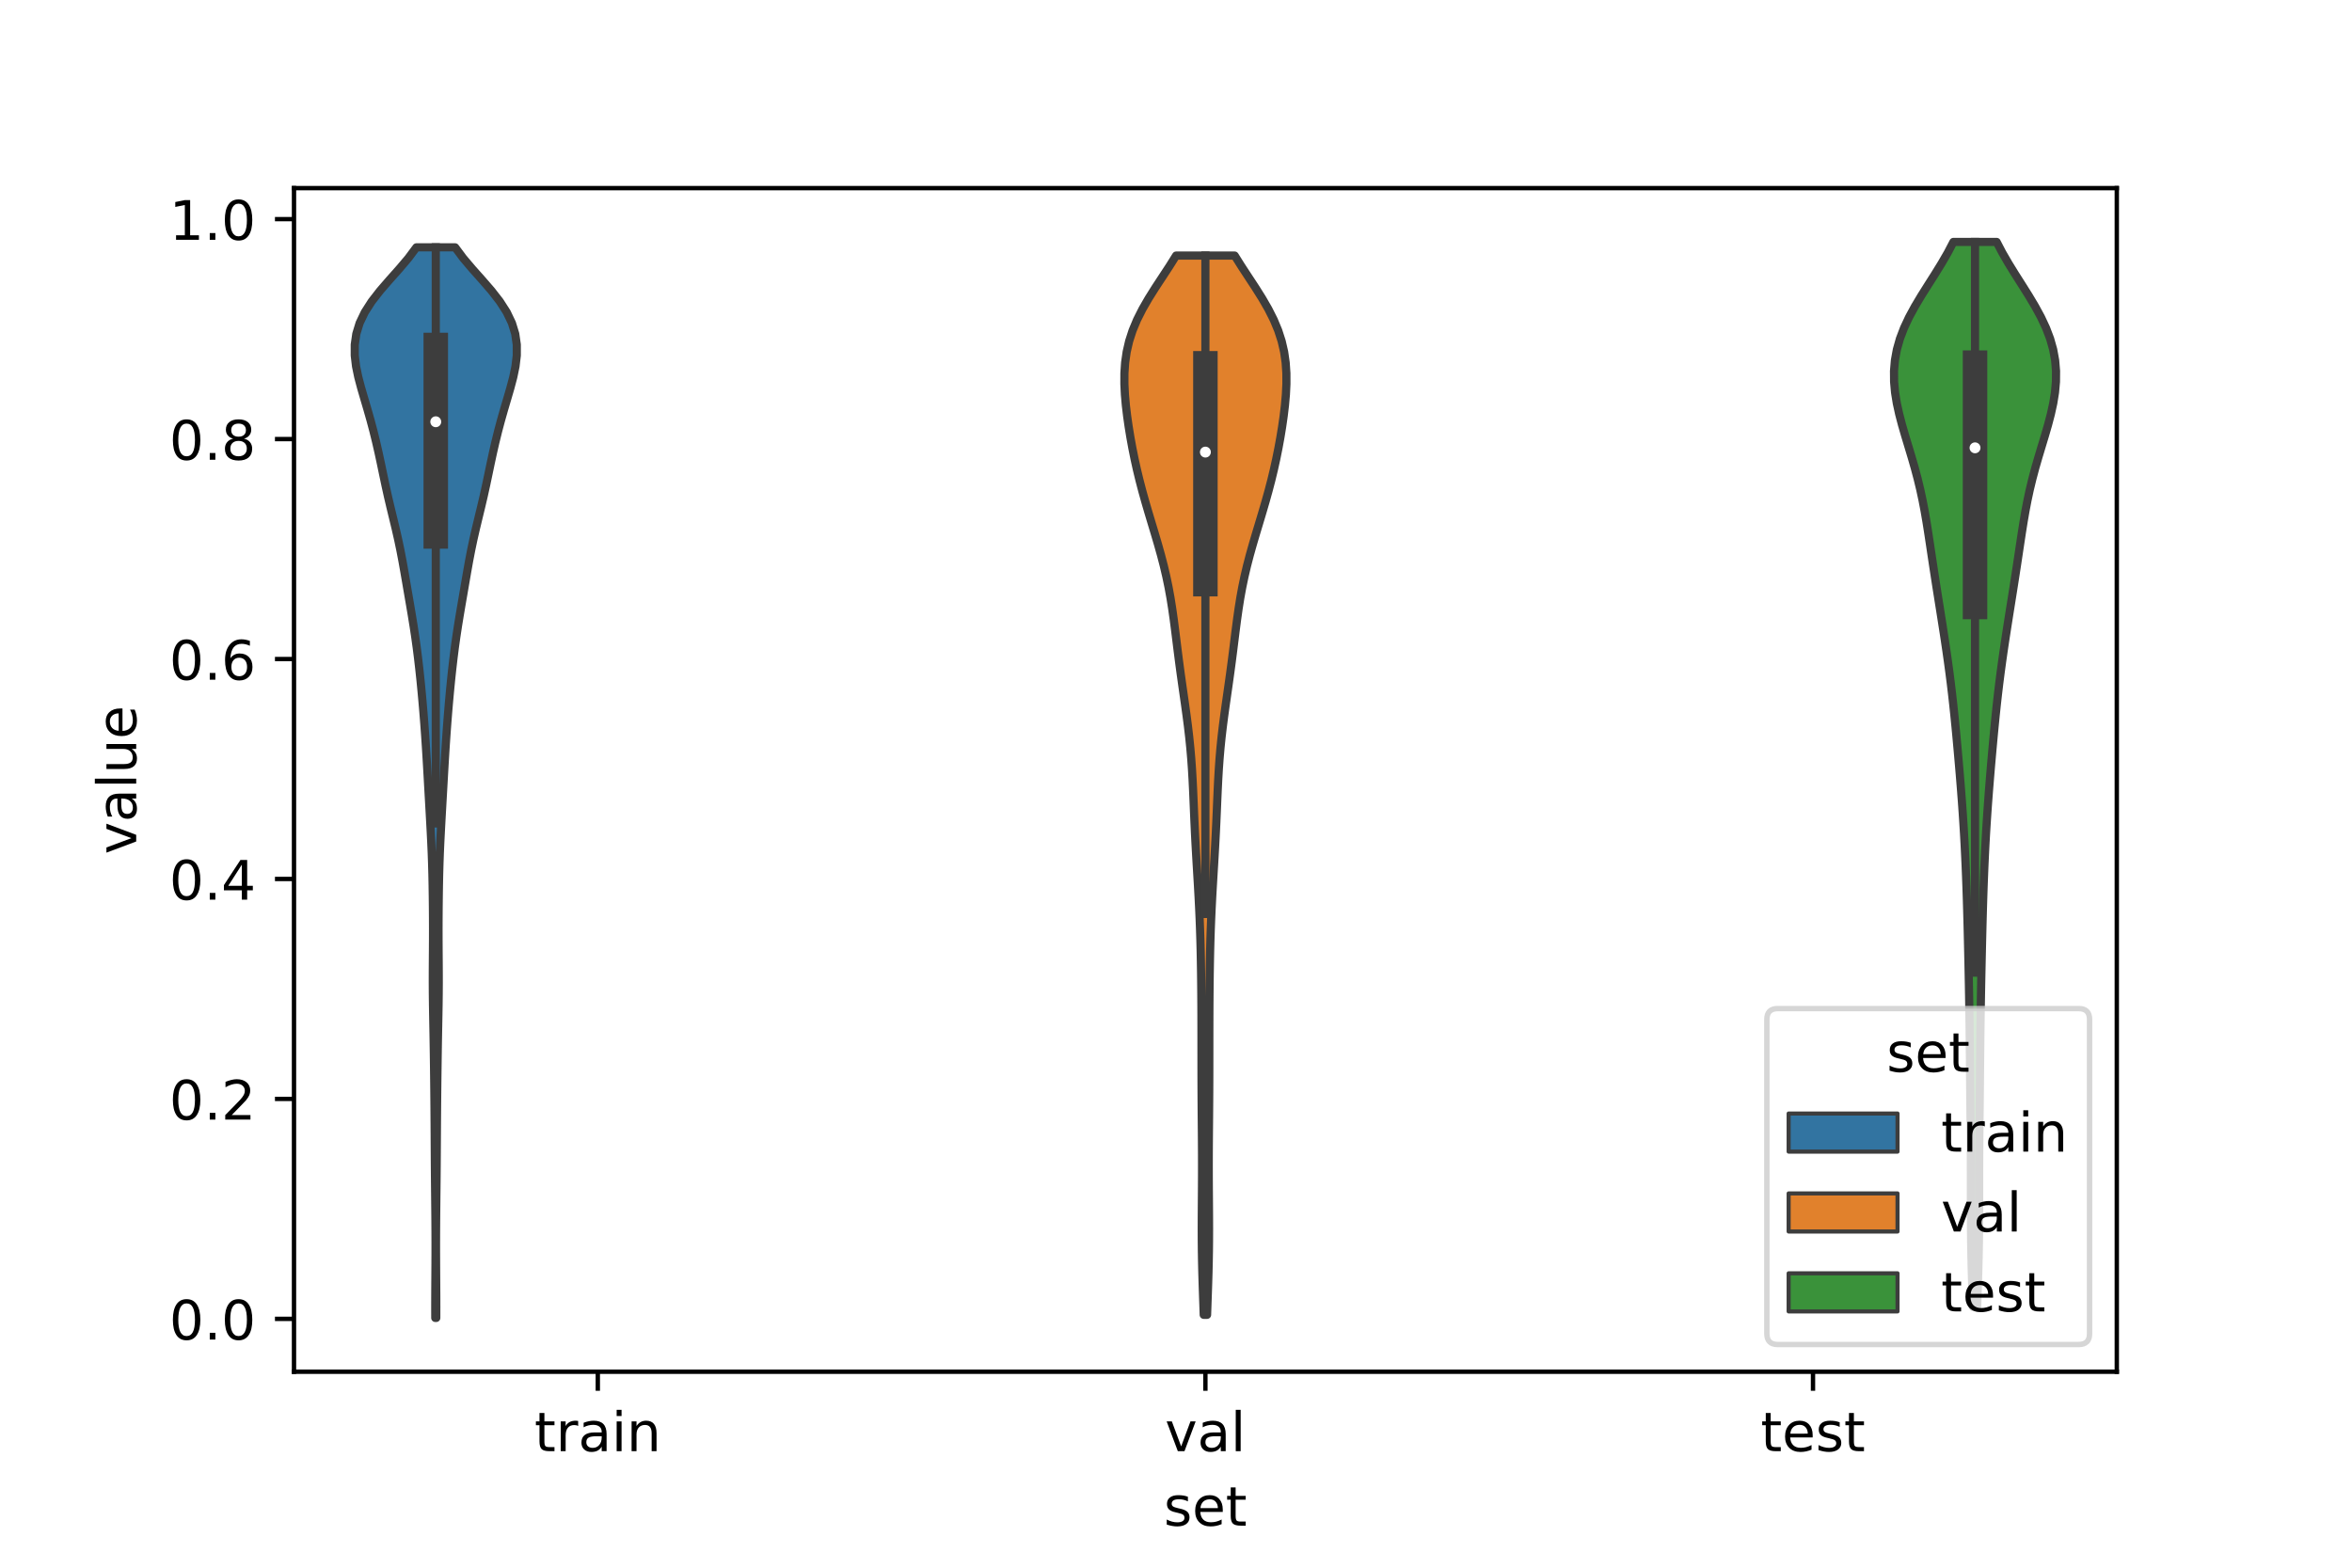 <?xml version="1.0" encoding="utf-8" standalone="no"?>
<!DOCTYPE svg PUBLIC "-//W3C//DTD SVG 1.1//EN"
  "http://www.w3.org/Graphics/SVG/1.1/DTD/svg11.dtd">
<!-- Created with matplotlib (https://matplotlib.org/) -->
<svg height="288pt" version="1.1" viewBox="0 0 432 288" width="432pt" xmlns="http://www.w3.org/2000/svg" xmlns:xlink="http://www.w3.org/1999/xlink">
 <defs>
  <style type="text/css">*{stroke-linecap:butt;stroke-linejoin:round;}</style>
 </defs>
 <g id="figure_1">
  <g id="patch_1">
   <path d="M 0 288 
L 432 288 
L 432 0 
L 0 0 
z
" style="fill:#ffffff;"/>
  </g>
  <g id="axes_1">
   <g id="patch_2">
    <path d="M 54 252 
L 388.8 252 
L 388.8 34.56 
L 54 34.56 
z
" style="fill:#ffffff;"/>
   </g>
   <g id="PolyCollection_1">
    <defs>
     <path d="M 80.132 -45.884 
L 79.948 -45.884 
L 79.944 -47.87 
L 79.949 -49.857 
L 79.96 -51.844 
L 79.974 -53.83 
L 79.986 -55.817 
L 79.994 -57.803 
L 79.995 -59.79 
L 79.989 -61.777 
L 79.976 -63.763 
L 79.958 -65.75 
L 79.937 -67.737 
L 79.915 -69.723 
L 79.895 -71.71 
L 79.877 -73.697 
L 79.862 -75.683 
L 79.85 -77.67 
L 79.838 -79.656 
L 79.826 -81.643 
L 79.811 -83.63 
L 79.794 -85.616 
L 79.774 -87.603 
L 79.751 -89.59 
L 79.726 -91.576 
L 79.699 -93.563 
L 79.669 -95.55 
L 79.636 -97.536 
L 79.599 -99.523 
L 79.561 -101.51 
L 79.527 -103.496 
L 79.503 -105.483 
L 79.492 -107.469 
L 79.495 -109.456 
L 79.507 -111.443 
L 79.522 -113.429 
L 79.533 -115.416 
L 79.536 -117.403 
L 79.529 -119.389 
L 79.514 -121.376 
L 79.492 -123.363 
L 79.462 -125.349 
L 79.421 -127.336 
L 79.366 -129.322 
L 79.296 -131.309 
L 79.209 -133.296 
L 79.11 -135.282 
L 79.004 -137.269 
L 78.893 -139.256 
L 78.782 -141.242 
L 78.67 -143.229 
L 78.559 -145.216 
L 78.446 -147.202 
L 78.329 -149.189 
L 78.205 -151.175 
L 78.071 -153.162 
L 77.927 -155.149 
L 77.771 -157.135 
L 77.603 -159.122 
L 77.422 -161.109 
L 77.228 -163.095 
L 77.017 -165.082 
L 76.788 -167.069 
L 76.537 -169.055 
L 76.261 -171.042 
L 75.96 -173.028 
L 75.637 -175.015 
L 75.3 -177.002 
L 74.958 -178.988 
L 74.617 -180.975 
L 74.274 -182.962 
L 73.92 -184.948 
L 73.539 -186.935 
L 73.122 -188.922 
L 72.667 -190.908 
L 72.188 -192.895 
L 71.706 -194.882 
L 71.24 -196.868 
L 70.8 -198.855 
L 70.381 -200.841 
L 69.966 -202.828 
L 69.538 -204.815 
L 69.083 -206.801 
L 68.593 -208.788 
L 68.064 -210.775 
L 67.499 -212.761 
L 66.912 -214.748 
L 66.332 -216.735 
L 65.807 -218.721 
L 65.395 -220.708 
L 65.16 -222.694 
L 65.16 -224.681 
L 65.446 -226.668 
L 66.055 -228.654 
L 67.005 -230.641 
L 68.281 -232.628 
L 69.827 -234.614 
L 71.548 -236.601 
L 73.317 -238.588 
L 75.001 -240.574 
L 76.482 -242.561 
L 83.598 -242.561 
L 83.598 -242.561 
L 85.079 -240.574 
L 86.763 -238.588 
L 88.532 -236.601 
L 90.253 -234.614 
L 91.799 -232.628 
L 93.075 -230.641 
L 94.025 -228.654 
L 94.634 -226.668 
L 94.92 -224.681 
L 94.92 -222.694 
L 94.685 -220.708 
L 94.273 -218.721 
L 93.748 -216.735 
L 93.168 -214.748 
L 92.581 -212.761 
L 92.016 -210.775 
L 91.487 -208.788 
L 90.997 -206.801 
L 90.542 -204.815 
L 90.114 -202.828 
L 89.699 -200.841 
L 89.28 -198.855 
L 88.84 -196.868 
L 88.374 -194.882 
L 87.892 -192.895 
L 87.413 -190.908 
L 86.958 -188.922 
L 86.541 -186.935 
L 86.16 -184.948 
L 85.806 -182.962 
L 85.463 -180.975 
L 85.122 -178.988 
L 84.78 -177.002 
L 84.443 -175.015 
L 84.12 -173.028 
L 83.819 -171.042 
L 83.543 -169.055 
L 83.292 -167.069 
L 83.063 -165.082 
L 82.852 -163.095 
L 82.658 -161.109 
L 82.477 -159.122 
L 82.309 -157.135 
L 82.153 -155.149 
L 82.009 -153.162 
L 81.875 -151.175 
L 81.751 -149.189 
L 81.634 -147.202 
L 81.521 -145.216 
L 81.41 -143.229 
L 81.298 -141.242 
L 81.187 -139.256 
L 81.076 -137.269 
L 80.97 -135.282 
L 80.871 -133.296 
L 80.784 -131.309 
L 80.714 -129.322 
L 80.659 -127.336 
L 80.618 -125.349 
L 80.588 -123.363 
L 80.566 -121.376 
L 80.551 -119.389 
L 80.544 -117.403 
L 80.547 -115.416 
L 80.558 -113.429 
L 80.573 -111.443 
L 80.585 -109.456 
L 80.588 -107.469 
L 80.577 -105.483 
L 80.553 -103.496 
L 80.519 -101.51 
L 80.481 -99.523 
L 80.444 -97.536 
L 80.411 -95.55 
L 80.381 -93.563 
L 80.354 -91.576 
L 80.329 -89.59 
L 80.306 -87.603 
L 80.286 -85.616 
L 80.269 -83.63 
L 80.254 -81.643 
L 80.242 -79.656 
L 80.23 -77.67 
L 80.218 -75.683 
L 80.203 -73.697 
L 80.185 -71.71 
L 80.165 -69.723 
L 80.143 -67.737 
L 80.122 -65.75 
L 80.104 -63.763 
L 80.091 -61.777 
L 80.085 -59.79 
L 80.086 -57.803 
L 80.094 -55.817 
L 80.106 -53.83 
L 80.12 -51.844 
L 80.131 -49.857 
L 80.136 -47.87 
L 80.132 -45.884 
z
" id="maeabfffa49" style="stroke:#3d3d3d;stroke-width:1.5;"/>
    </defs>
    <g clip-path="url(#pa03d17f91a)">
     <use style="fill:#3274a1;stroke:#3d3d3d;stroke-width:1.5;" x="0" xlink:href="#maeabfffa49" y="288"/>
    </g>
   </g>
   <g id="PolyCollection_2">
    <defs>
     <path d="M 221.709 -46.453 
L 221.091 -46.453 
L 221.024 -48.418 
L 220.956 -50.384 
L 220.891 -52.349 
L 220.834 -54.315 
L 220.788 -56.281 
L 220.754 -58.246 
L 220.735 -60.212 
L 220.729 -62.178 
L 220.734 -64.143 
L 220.746 -66.109 
L 220.76 -68.074 
L 220.774 -70.04 
L 220.783 -72.006 
L 220.786 -73.971 
L 220.782 -75.937 
L 220.771 -77.903 
L 220.756 -79.868 
L 220.738 -81.834 
L 220.721 -83.8 
L 220.706 -85.765 
L 220.694 -87.731 
L 220.686 -89.696 
L 220.682 -91.662 
L 220.68 -93.628 
L 220.678 -95.593 
L 220.677 -97.559 
L 220.674 -99.525 
L 220.669 -101.49 
L 220.66 -103.456 
L 220.647 -105.422 
L 220.628 -107.387 
L 220.604 -109.353 
L 220.572 -111.318 
L 220.532 -113.284 
L 220.481 -115.25 
L 220.418 -117.215 
L 220.343 -119.181 
L 220.255 -121.147 
L 220.156 -123.112 
L 220.047 -125.078 
L 219.931 -127.044 
L 219.814 -129.009 
L 219.699 -130.975 
L 219.589 -132.94 
L 219.488 -134.906 
L 219.396 -136.872 
L 219.311 -138.837 
L 219.229 -140.803 
L 219.145 -142.769 
L 219.049 -144.734 
L 218.935 -146.7 
L 218.796 -148.666 
L 218.628 -150.631 
L 218.427 -152.597 
L 218.198 -154.562 
L 217.944 -156.528 
L 217.672 -158.494 
L 217.392 -160.459 
L 217.112 -162.425 
L 216.838 -164.391 
L 216.575 -166.356 
L 216.323 -168.322 
L 216.079 -170.288 
L 215.834 -172.253 
L 215.58 -174.219 
L 215.302 -176.184 
L 214.99 -178.15 
L 214.632 -180.116 
L 214.222 -182.081 
L 213.76 -184.047 
L 213.248 -186.013 
L 212.696 -187.978 
L 212.116 -189.944 
L 211.523 -191.91 
L 210.933 -193.875 
L 210.358 -195.841 
L 209.809 -197.806 
L 209.294 -199.772 
L 208.819 -201.738 
L 208.383 -203.703 
L 207.987 -205.669 
L 207.628 -207.635 
L 207.307 -209.6 
L 207.025 -211.566 
L 206.79 -213.532 
L 206.616 -215.497 
L 206.52 -217.463 
L 206.525 -219.428 
L 206.657 -221.394 
L 206.94 -223.36 
L 207.393 -225.325 
L 208.029 -227.291 
L 208.849 -229.257 
L 209.839 -231.222 
L 210.973 -233.188 
L 212.21 -235.154 
L 213.5 -237.119 
L 214.788 -239.085 
L 216.02 -241.05 
L 226.78 -241.05 
L 226.78 -241.05 
L 228.012 -239.085 
L 229.3 -237.119 
L 230.59 -235.154 
L 231.827 -233.188 
L 232.961 -231.222 
L 233.951 -229.257 
L 234.771 -227.291 
L 235.407 -225.325 
L 235.86 -223.36 
L 236.143 -221.394 
L 236.275 -219.428 
L 236.28 -217.463 
L 236.184 -215.497 
L 236.01 -213.532 
L 235.775 -211.566 
L 235.493 -209.6 
L 235.172 -207.635 
L 234.813 -205.669 
L 234.417 -203.703 
L 233.981 -201.738 
L 233.506 -199.772 
L 232.991 -197.806 
L 232.442 -195.841 
L 231.867 -193.875 
L 231.277 -191.91 
L 230.684 -189.944 
L 230.104 -187.978 
L 229.552 -186.013 
L 229.04 -184.047 
L 228.578 -182.081 
L 228.168 -180.116 
L 227.81 -178.15 
L 227.498 -176.184 
L 227.22 -174.219 
L 226.966 -172.253 
L 226.721 -170.288 
L 226.477 -168.322 
L 226.225 -166.356 
L 225.962 -164.391 
L 225.688 -162.425 
L 225.408 -160.459 
L 225.128 -158.494 
L 224.856 -156.528 
L 224.602 -154.562 
L 224.373 -152.597 
L 224.172 -150.631 
L 224.004 -148.666 
L 223.865 -146.7 
L 223.751 -144.734 
L 223.655 -142.769 
L 223.571 -140.803 
L 223.489 -138.837 
L 223.404 -136.872 
L 223.312 -134.906 
L 223.211 -132.94 
L 223.101 -130.975 
L 222.986 -129.009 
L 222.869 -127.044 
L 222.753 -125.078 
L 222.644 -123.112 
L 222.545 -121.147 
L 222.457 -119.181 
L 222.382 -117.215 
L 222.319 -115.25 
L 222.268 -113.284 
L 222.228 -111.318 
L 222.196 -109.353 
L 222.172 -107.387 
L 222.153 -105.422 
L 222.14 -103.456 
L 222.131 -101.49 
L 222.126 -99.525 
L 222.123 -97.559 
L 222.122 -95.593 
L 222.12 -93.628 
L 222.118 -91.662 
L 222.114 -89.696 
L 222.106 -87.731 
L 222.094 -85.765 
L 222.079 -83.8 
L 222.062 -81.834 
L 222.044 -79.868 
L 222.029 -77.903 
L 222.018 -75.937 
L 222.014 -73.971 
L 222.017 -72.006 
L 222.026 -70.04 
L 222.04 -68.074 
L 222.054 -66.109 
L 222.066 -64.143 
L 222.071 -62.178 
L 222.065 -60.212 
L 222.046 -58.246 
L 222.012 -56.281 
L 221.966 -54.315 
L 221.909 -52.349 
L 221.844 -50.384 
L 221.776 -48.418 
L 221.709 -46.453 
z
" id="mc1110bd138" style="stroke:#3d3d3d;stroke-width:1.5;"/>
    </defs>
    <g clip-path="url(#pa03d17f91a)">
     <use style="fill:#e1812c;stroke:#3d3d3d;stroke-width:1.5;" x="0" xlink:href="#mc1110bd138" y="288"/>
    </g>
   </g>
   <g id="PolyCollection_3">
    <defs>
     <path d="M 363.151 -47.868 
L 362.369 -47.868 
L 362.304 -49.845 
L 362.24 -51.821 
L 362.181 -53.798 
L 362.127 -55.775 
L 362.082 -57.751 
L 362.047 -59.728 
L 362.022 -61.704 
L 362.006 -63.681 
L 361.999 -65.658 
L 361.997 -67.634 
L 361.998 -69.611 
L 361.999 -71.588 
L 361.996 -73.564 
L 361.99 -75.541 
L 361.978 -77.518 
L 361.961 -79.494 
L 361.942 -81.471 
L 361.921 -83.448 
L 361.899 -85.424 
L 361.879 -87.401 
L 361.86 -89.378 
L 361.842 -91.354 
L 361.824 -93.331 
L 361.805 -95.308 
L 361.784 -97.284 
L 361.76 -99.261 
L 361.733 -101.237 
L 361.703 -103.214 
L 361.67 -105.191 
L 361.634 -107.167 
L 361.595 -109.144 
L 361.554 -111.121 
L 361.511 -113.097 
L 361.466 -115.074 
L 361.419 -117.051 
L 361.369 -119.027 
L 361.315 -121.004 
L 361.256 -122.981 
L 361.191 -124.957 
L 361.118 -126.934 
L 361.038 -128.911 
L 360.948 -130.887 
L 360.849 -132.864 
L 360.74 -134.841 
L 360.62 -136.817 
L 360.49 -138.794 
L 360.35 -140.771 
L 360.2 -142.747 
L 360.042 -144.724 
L 359.878 -146.7 
L 359.707 -148.677 
L 359.532 -150.654 
L 359.352 -152.63 
L 359.164 -154.607 
L 358.968 -156.584 
L 358.761 -158.56 
L 358.54 -160.537 
L 358.304 -162.514 
L 358.052 -164.49 
L 357.784 -166.467 
L 357.503 -168.444 
L 357.209 -170.42 
L 356.906 -172.397 
L 356.596 -174.374 
L 356.283 -176.35 
L 355.968 -178.327 
L 355.655 -180.304 
L 355.347 -182.28 
L 355.045 -184.257 
L 354.748 -186.233 
L 354.453 -188.21 
L 354.153 -190.187 
L 353.839 -192.163 
L 353.498 -194.14 
L 353.119 -196.117 
L 352.693 -198.093 
L 352.214 -200.07 
L 351.686 -202.047 
L 351.115 -204.023 
L 350.519 -206 
L 349.921 -207.977 
L 349.348 -209.953 
L 348.829 -211.93 
L 348.395 -213.907 
L 348.075 -215.883 
L 347.896 -217.86 
L 347.88 -219.837 
L 348.046 -221.813 
L 348.406 -223.79 
L 348.964 -225.767 
L 349.715 -227.743 
L 350.64 -229.72 
L 351.713 -231.696 
L 352.893 -233.673 
L 354.136 -235.65 
L 355.392 -237.626 
L 356.612 -239.603 
L 357.756 -241.58 
L 358.789 -243.556 
L 366.731 -243.556 
L 366.731 -243.556 
L 367.764 -241.58 
L 368.908 -239.603 
L 370.128 -237.626 
L 371.384 -235.65 
L 372.627 -233.673 
L 373.807 -231.696 
L 374.88 -229.72 
L 375.805 -227.743 
L 376.556 -225.767 
L 377.114 -223.79 
L 377.474 -221.813 
L 377.64 -219.837 
L 377.624 -217.86 
L 377.445 -215.883 
L 377.125 -213.907 
L 376.691 -211.93 
L 376.172 -209.953 
L 375.599 -207.977 
L 375.001 -206 
L 374.405 -204.023 
L 373.834 -202.047 
L 373.306 -200.07 
L 372.827 -198.093 
L 372.401 -196.117 
L 372.022 -194.14 
L 371.681 -192.163 
L 371.367 -190.187 
L 371.067 -188.21 
L 370.772 -186.233 
L 370.475 -184.257 
L 370.173 -182.28 
L 369.865 -180.304 
L 369.552 -178.327 
L 369.237 -176.35 
L 368.924 -174.374 
L 368.614 -172.397 
L 368.311 -170.42 
L 368.017 -168.444 
L 367.736 -166.467 
L 367.468 -164.49 
L 367.216 -162.514 
L 366.98 -160.537 
L 366.759 -158.56 
L 366.552 -156.584 
L 366.356 -154.607 
L 366.168 -152.63 
L 365.988 -150.654 
L 365.813 -148.677 
L 365.642 -146.7 
L 365.478 -144.724 
L 365.32 -142.747 
L 365.17 -140.771 
L 365.03 -138.794 
L 364.9 -136.817 
L 364.78 -134.841 
L 364.671 -132.864 
L 364.572 -130.887 
L 364.482 -128.911 
L 364.402 -126.934 
L 364.329 -124.957 
L 364.264 -122.981 
L 364.205 -121.004 
L 364.151 -119.027 
L 364.101 -117.051 
L 364.054 -115.074 
L 364.009 -113.097 
L 363.966 -111.121 
L 363.925 -109.144 
L 363.886 -107.167 
L 363.85 -105.191 
L 363.817 -103.214 
L 363.787 -101.237 
L 363.76 -99.261 
L 363.736 -97.284 
L 363.715 -95.308 
L 363.696 -93.331 
L 363.678 -91.354 
L 363.66 -89.378 
L 363.641 -87.401 
L 363.621 -85.424 
L 363.599 -83.448 
L 363.578 -81.471 
L 363.559 -79.494 
L 363.542 -77.518 
L 363.53 -75.541 
L 363.524 -73.564 
L 363.521 -71.588 
L 363.522 -69.611 
L 363.523 -67.634 
L 363.521 -65.658 
L 363.514 -63.681 
L 363.498 -61.704 
L 363.473 -59.728 
L 363.438 -57.751 
L 363.393 -55.775 
L 363.339 -53.798 
L 363.28 -51.821 
L 363.216 -49.845 
L 363.151 -47.868 
z
" id="me306b4e93e" style="stroke:#3d3d3d;stroke-width:1.5;"/>
    </defs>
    <g clip-path="url(#pa03d17f91a)">
     <use style="fill:#3a923a;stroke:#3d3d3d;stroke-width:1.5;" x="0" xlink:href="#me306b4e93e" y="288"/>
    </g>
   </g>
   <g id="patch_3">
    <path clip-path="url(#pa03d17f91a)" d="M 109.8 242.291 
L 109.8 242.291 
L 109.8 242.291 
L 109.8 242.291 
z
" style="fill:#3274a1;stroke:#3d3d3d;stroke-linejoin:miter;stroke-width:0.75;"/>
   </g>
   <g id="patch_4">
    <path clip-path="url(#pa03d17f91a)" d="M 109.8 242.291 
L 109.8 242.291 
L 109.8 242.291 
L 109.8 242.291 
z
" style="fill:#e1812c;stroke:#3d3d3d;stroke-linejoin:miter;stroke-width:0.75;"/>
   </g>
   <g id="patch_5">
    <path clip-path="url(#pa03d17f91a)" d="M 109.8 242.291 
L 109.8 242.291 
L 109.8 242.291 
L 109.8 242.291 
z
" style="fill:#3a923a;stroke:#3d3d3d;stroke-linejoin:miter;stroke-width:0.75;"/>
   </g>
   <g id="matplotlib.axis_1">
    <g id="xtick_1">
     <g id="line2d_1">
      <defs>
       <path d="M 0 0 
L 0 3.5 
" id="mb205254720" style="stroke:#000000;stroke-width:0.8;"/>
      </defs>
      <g>
       <use style="stroke:#000000;stroke-width:0.8;" x="109.8" xlink:href="#mb205254720" y="252"/>
      </g>
     </g>
     <g id="text_1">
      <!-- train -->
      <g transform="translate(98.162 266.598)scale(0.1 -0.1)">
       <defs>
        <path d="M 18.312 70.219 
L 18.312 54.688 
L 36.812 54.688 
L 36.812 47.703 
L 18.312 47.703 
L 18.312 18.016 
Q 18.312 11.328 20.141 9.422 
Q 21.969 7.516 27.594 7.516 
L 36.812 7.516 
L 36.812 0 
L 27.594 0 
Q 17.188 0 13.234 3.875 
Q 9.281 7.766 9.281 18.016 
L 9.281 47.703 
L 2.688 47.703 
L 2.688 54.688 
L 9.281 54.688 
L 9.281 70.219 
z
" id="DejaVuSans-116"/>
        <path d="M 41.109 46.297 
Q 39.594 47.172 37.812 47.578 
Q 36.031 48 33.891 48 
Q 26.266 48 22.188 43.047 
Q 18.109 38.094 18.109 28.812 
L 18.109 0 
L 9.078 0 
L 9.078 54.688 
L 18.109 54.688 
L 18.109 46.188 
Q 20.953 51.172 25.484 53.578 
Q 30.031 56 36.531 56 
Q 37.453 56 38.578 55.875 
Q 39.703 55.766 41.062 55.516 
z
" id="DejaVuSans-114"/>
        <path d="M 34.281 27.484 
Q 23.391 27.484 19.188 25 
Q 14.984 22.516 14.984 16.5 
Q 14.984 11.719 18.141 8.906 
Q 21.297 6.109 26.703 6.109 
Q 34.188 6.109 38.703 11.406 
Q 43.219 16.703 43.219 25.484 
L 43.219 27.484 
z
M 52.203 31.203 
L 52.203 0 
L 43.219 0 
L 43.219 8.297 
Q 40.141 3.328 35.547 0.953 
Q 30.953 -1.422 24.312 -1.422 
Q 15.922 -1.422 10.953 3.297 
Q 6 8.016 6 15.922 
Q 6 25.141 12.172 29.828 
Q 18.359 34.516 30.609 34.516 
L 43.219 34.516 
L 43.219 35.406 
Q 43.219 41.609 39.141 45 
Q 35.062 48.391 27.688 48.391 
Q 23 48.391 18.547 47.266 
Q 14.109 46.141 10.016 43.891 
L 10.016 52.203 
Q 14.938 54.109 19.578 55.047 
Q 24.219 56 28.609 56 
Q 40.484 56 46.344 49.844 
Q 52.203 43.703 52.203 31.203 
z
" id="DejaVuSans-97"/>
        <path d="M 9.422 54.688 
L 18.406 54.688 
L 18.406 0 
L 9.422 0 
z
M 9.422 75.984 
L 18.406 75.984 
L 18.406 64.594 
L 9.422 64.594 
z
" id="DejaVuSans-105"/>
        <path d="M 54.891 33.016 
L 54.891 0 
L 45.906 0 
L 45.906 32.719 
Q 45.906 40.484 42.875 44.328 
Q 39.844 48.188 33.797 48.188 
Q 26.516 48.188 22.312 43.547 
Q 18.109 38.922 18.109 30.906 
L 18.109 0 
L 9.078 0 
L 9.078 54.688 
L 18.109 54.688 
L 18.109 46.188 
Q 21.344 51.125 25.703 53.562 
Q 30.078 56 35.797 56 
Q 45.219 56 50.047 50.172 
Q 54.891 44.344 54.891 33.016 
z
" id="DejaVuSans-110"/>
       </defs>
       <use xlink:href="#DejaVuSans-116"/>
       <use x="39.209" xlink:href="#DejaVuSans-114"/>
       <use x="80.322" xlink:href="#DejaVuSans-97"/>
       <use x="141.602" xlink:href="#DejaVuSans-105"/>
       <use x="169.385" xlink:href="#DejaVuSans-110"/>
      </g>
     </g>
    </g>
    <g id="xtick_2">
     <g id="line2d_2">
      <g>
       <use style="stroke:#000000;stroke-width:0.8;" x="221.4" xlink:href="#mb205254720" y="252"/>
      </g>
     </g>
     <g id="text_2">
      <!-- val -->
      <g transform="translate(213.988 266.598)scale(0.1 -0.1)">
       <defs>
        <path d="M 2.984 54.688 
L 12.5 54.688 
L 29.594 8.797 
L 46.688 54.688 
L 56.203 54.688 
L 35.688 0 
L 23.484 0 
z
" id="DejaVuSans-118"/>
        <path d="M 9.422 75.984 
L 18.406 75.984 
L 18.406 0 
L 9.422 0 
z
" id="DejaVuSans-108"/>
       </defs>
       <use xlink:href="#DejaVuSans-118"/>
       <use x="59.18" xlink:href="#DejaVuSans-97"/>
       <use x="120.459" xlink:href="#DejaVuSans-108"/>
      </g>
     </g>
    </g>
    <g id="xtick_3">
     <g id="line2d_3">
      <g>
       <use style="stroke:#000000;stroke-width:0.8;" x="333" xlink:href="#mb205254720" y="252"/>
      </g>
     </g>
     <g id="text_3">
      <!-- test -->
      <g transform="translate(323.398 266.598)scale(0.1 -0.1)">
       <defs>
        <path d="M 56.203 29.594 
L 56.203 25.203 
L 14.891 25.203 
Q 15.484 15.922 20.484 11.062 
Q 25.484 6.203 34.422 6.203 
Q 39.594 6.203 44.453 7.469 
Q 49.312 8.734 54.109 11.281 
L 54.109 2.781 
Q 49.266 0.734 44.188 -0.344 
Q 39.109 -1.422 33.891 -1.422 
Q 20.797 -1.422 13.156 6.188 
Q 5.516 13.812 5.516 26.812 
Q 5.516 40.234 12.766 48.109 
Q 20.016 56 32.328 56 
Q 43.359 56 49.781 48.891 
Q 56.203 41.797 56.203 29.594 
z
M 47.219 32.234 
Q 47.125 39.594 43.094 43.984 
Q 39.062 48.391 32.422 48.391 
Q 24.906 48.391 20.391 44.141 
Q 15.875 39.891 15.188 32.172 
z
" id="DejaVuSans-101"/>
        <path d="M 44.281 53.078 
L 44.281 44.578 
Q 40.484 46.531 36.375 47.5 
Q 32.281 48.484 27.875 48.484 
Q 21.188 48.484 17.844 46.438 
Q 14.5 44.391 14.5 40.281 
Q 14.5 37.156 16.891 35.375 
Q 19.281 33.594 26.516 31.984 
L 29.594 31.297 
Q 39.156 29.25 43.188 25.516 
Q 47.219 21.781 47.219 15.094 
Q 47.219 7.469 41.188 3.016 
Q 35.156 -1.422 24.609 -1.422 
Q 20.219 -1.422 15.453 -0.562 
Q 10.688 0.297 5.422 2 
L 5.422 11.281 
Q 10.406 8.688 15.234 7.391 
Q 20.062 6.109 24.812 6.109 
Q 31.156 6.109 34.562 8.281 
Q 37.984 10.453 37.984 14.406 
Q 37.984 18.062 35.516 20.016 
Q 33.062 21.969 24.703 23.781 
L 21.578 24.516 
Q 13.234 26.266 9.516 29.906 
Q 5.812 33.547 5.812 39.891 
Q 5.812 47.609 11.281 51.797 
Q 16.75 56 26.812 56 
Q 31.781 56 36.172 55.266 
Q 40.578 54.547 44.281 53.078 
z
" id="DejaVuSans-115"/>
       </defs>
       <use xlink:href="#DejaVuSans-116"/>
       <use x="39.209" xlink:href="#DejaVuSans-101"/>
       <use x="100.732" xlink:href="#DejaVuSans-115"/>
       <use x="152.832" xlink:href="#DejaVuSans-116"/>
      </g>
     </g>
    </g>
    <g id="text_4">
     <!-- set -->
     <g transform="translate(213.759 280.277)scale(0.1 -0.1)">
      <use xlink:href="#DejaVuSans-115"/>
      <use x="52.1" xlink:href="#DejaVuSans-101"/>
      <use x="113.623" xlink:href="#DejaVuSans-116"/>
     </g>
    </g>
   </g>
   <g id="matplotlib.axis_2">
    <g id="ytick_1">
     <g id="line2d_4">
      <defs>
       <path d="M 0 0 
L -3.5 0 
" id="m29fdd6870d" style="stroke:#000000;stroke-width:0.8;"/>
      </defs>
      <g>
       <use style="stroke:#000000;stroke-width:0.8;" x="54" xlink:href="#m29fdd6870d" y="242.291"/>
      </g>
     </g>
     <g id="text_5">
      <!-- 0.0 -->
      <g transform="translate(31.097 246.09)scale(0.1 -0.1)">
       <defs>
        <path d="M 31.781 66.406 
Q 24.172 66.406 20.328 58.906 
Q 16.5 51.422 16.5 36.375 
Q 16.5 21.391 20.328 13.891 
Q 24.172 6.391 31.781 6.391 
Q 39.453 6.391 43.281 13.891 
Q 47.125 21.391 47.125 36.375 
Q 47.125 51.422 43.281 58.906 
Q 39.453 66.406 31.781 66.406 
z
M 31.781 74.219 
Q 44.047 74.219 50.516 64.516 
Q 56.984 54.828 56.984 36.375 
Q 56.984 17.969 50.516 8.266 
Q 44.047 -1.422 31.781 -1.422 
Q 19.531 -1.422 13.062 8.266 
Q 6.594 17.969 6.594 36.375 
Q 6.594 54.828 13.062 64.516 
Q 19.531 74.219 31.781 74.219 
z
" id="DejaVuSans-48"/>
        <path d="M 10.688 12.406 
L 21 12.406 
L 21 0 
L 10.688 0 
z
" id="DejaVuSans-46"/>
       </defs>
       <use xlink:href="#DejaVuSans-48"/>
       <use x="63.623" xlink:href="#DejaVuSans-46"/>
       <use x="95.41" xlink:href="#DejaVuSans-48"/>
      </g>
     </g>
    </g>
    <g id="ytick_2">
     <g id="line2d_5">
      <g>
       <use style="stroke:#000000;stroke-width:0.8;" x="54" xlink:href="#m29fdd6870d" y="201.884"/>
      </g>
     </g>
     <g id="text_6">
      <!-- 0.2 -->
      <g transform="translate(31.097 205.683)scale(0.1 -0.1)">
       <defs>
        <path d="M 19.188 8.297 
L 53.609 8.297 
L 53.609 0 
L 7.328 0 
L 7.328 8.297 
Q 12.938 14.109 22.625 23.891 
Q 32.328 33.688 34.812 36.531 
Q 39.547 41.844 41.422 45.531 
Q 43.312 49.219 43.312 52.781 
Q 43.312 58.594 39.234 62.25 
Q 35.156 65.922 28.609 65.922 
Q 23.969 65.922 18.812 64.312 
Q 13.672 62.703 7.812 59.422 
L 7.812 69.391 
Q 13.766 71.781 18.938 73 
Q 24.125 74.219 28.422 74.219 
Q 39.75 74.219 46.484 68.547 
Q 53.219 62.891 53.219 53.422 
Q 53.219 48.922 51.531 44.891 
Q 49.859 40.875 45.406 35.406 
Q 44.188 33.984 37.641 27.219 
Q 31.109 20.453 19.188 8.297 
z
" id="DejaVuSans-50"/>
       </defs>
       <use xlink:href="#DejaVuSans-48"/>
       <use x="63.623" xlink:href="#DejaVuSans-46"/>
       <use x="95.41" xlink:href="#DejaVuSans-50"/>
      </g>
     </g>
    </g>
    <g id="ytick_3">
     <g id="line2d_6">
      <g>
       <use style="stroke:#000000;stroke-width:0.8;" x="54" xlink:href="#m29fdd6870d" y="161.476"/>
      </g>
     </g>
     <g id="text_7">
      <!-- 0.4 -->
      <g transform="translate(31.097 165.276)scale(0.1 -0.1)">
       <defs>
        <path d="M 37.797 64.312 
L 12.891 25.391 
L 37.797 25.391 
z
M 35.203 72.906 
L 47.609 72.906 
L 47.609 25.391 
L 58.016 25.391 
L 58.016 17.188 
L 47.609 17.188 
L 47.609 0 
L 37.797 0 
L 37.797 17.188 
L 4.891 17.188 
L 4.891 26.703 
z
" id="DejaVuSans-52"/>
       </defs>
       <use xlink:href="#DejaVuSans-48"/>
       <use x="63.623" xlink:href="#DejaVuSans-46"/>
       <use x="95.41" xlink:href="#DejaVuSans-52"/>
      </g>
     </g>
    </g>
    <g id="ytick_4">
     <g id="line2d_7">
      <g>
       <use style="stroke:#000000;stroke-width:0.8;" x="54" xlink:href="#m29fdd6870d" y="121.069"/>
      </g>
     </g>
     <g id="text_8">
      <!-- 0.6 -->
      <g transform="translate(31.097 124.869)scale(0.1 -0.1)">
       <defs>
        <path d="M 33.016 40.375 
Q 26.375 40.375 22.484 35.828 
Q 18.609 31.297 18.609 23.391 
Q 18.609 15.531 22.484 10.953 
Q 26.375 6.391 33.016 6.391 
Q 39.656 6.391 43.531 10.953 
Q 47.406 15.531 47.406 23.391 
Q 47.406 31.297 43.531 35.828 
Q 39.656 40.375 33.016 40.375 
z
M 52.594 71.297 
L 52.594 62.312 
Q 48.875 64.062 45.094 64.984 
Q 41.312 65.922 37.594 65.922 
Q 27.828 65.922 22.672 59.328 
Q 17.531 52.734 16.797 39.406 
Q 19.672 43.656 24.016 45.922 
Q 28.375 48.188 33.594 48.188 
Q 44.578 48.188 50.953 41.516 
Q 57.328 34.859 57.328 23.391 
Q 57.328 12.156 50.688 5.359 
Q 44.047 -1.422 33.016 -1.422 
Q 20.359 -1.422 13.672 8.266 
Q 6.984 17.969 6.984 36.375 
Q 6.984 53.656 15.188 63.938 
Q 23.391 74.219 37.203 74.219 
Q 40.922 74.219 44.703 73.484 
Q 48.484 72.75 52.594 71.297 
z
" id="DejaVuSans-54"/>
       </defs>
       <use xlink:href="#DejaVuSans-48"/>
       <use x="63.623" xlink:href="#DejaVuSans-46"/>
       <use x="95.41" xlink:href="#DejaVuSans-54"/>
      </g>
     </g>
    </g>
    <g id="ytick_5">
     <g id="line2d_8">
      <g>
       <use style="stroke:#000000;stroke-width:0.8;" x="54" xlink:href="#m29fdd6870d" y="80.662"/>
      </g>
     </g>
     <g id="text_9">
      <!-- 0.8 -->
      <g transform="translate(31.097 84.462)scale(0.1 -0.1)">
       <defs>
        <path d="M 31.781 34.625 
Q 24.75 34.625 20.719 30.859 
Q 16.703 27.094 16.703 20.516 
Q 16.703 13.922 20.719 10.156 
Q 24.75 6.391 31.781 6.391 
Q 38.812 6.391 42.859 10.172 
Q 46.922 13.969 46.922 20.516 
Q 46.922 27.094 42.891 30.859 
Q 38.875 34.625 31.781 34.625 
z
M 21.922 38.812 
Q 15.578 40.375 12.031 44.719 
Q 8.5 49.078 8.5 55.328 
Q 8.5 64.062 14.719 69.141 
Q 20.953 74.219 31.781 74.219 
Q 42.672 74.219 48.875 69.141 
Q 55.078 64.062 55.078 55.328 
Q 55.078 49.078 51.531 44.719 
Q 48 40.375 41.703 38.812 
Q 48.828 37.156 52.797 32.312 
Q 56.781 27.484 56.781 20.516 
Q 56.781 9.906 50.312 4.234 
Q 43.844 -1.422 31.781 -1.422 
Q 19.734 -1.422 13.25 4.234 
Q 6.781 9.906 6.781 20.516 
Q 6.781 27.484 10.781 32.312 
Q 14.797 37.156 21.922 38.812 
z
M 18.312 54.391 
Q 18.312 48.734 21.844 45.562 
Q 25.391 42.391 31.781 42.391 
Q 38.141 42.391 41.719 45.562 
Q 45.312 48.734 45.312 54.391 
Q 45.312 60.062 41.719 63.234 
Q 38.141 66.406 31.781 66.406 
Q 25.391 66.406 21.844 63.234 
Q 18.312 60.062 18.312 54.391 
z
" id="DejaVuSans-56"/>
       </defs>
       <use xlink:href="#DejaVuSans-48"/>
       <use x="63.623" xlink:href="#DejaVuSans-46"/>
       <use x="95.41" xlink:href="#DejaVuSans-56"/>
      </g>
     </g>
    </g>
    <g id="ytick_6">
     <g id="line2d_9">
      <g>
       <use style="stroke:#000000;stroke-width:0.8;" x="54" xlink:href="#m29fdd6870d" y="40.255"/>
      </g>
     </g>
     <g id="text_10">
      <!-- 1.0 -->
      <g transform="translate(31.097 44.055)scale(0.1 -0.1)">
       <defs>
        <path d="M 12.406 8.297 
L 28.516 8.297 
L 28.516 63.922 
L 10.984 60.406 
L 10.984 69.391 
L 28.422 72.906 
L 38.281 72.906 
L 38.281 8.297 
L 54.391 8.297 
L 54.391 0 
L 12.406 0 
z
" id="DejaVuSans-49"/>
       </defs>
       <use xlink:href="#DejaVuSans-49"/>
       <use x="63.623" xlink:href="#DejaVuSans-46"/>
       <use x="95.41" xlink:href="#DejaVuSans-48"/>
      </g>
     </g>
    </g>
    <g id="text_11">
     <!-- value -->
     <g transform="translate(25.017 156.938)rotate(-90)scale(0.1 -0.1)">
      <defs>
       <path d="M 8.5 21.578 
L 8.5 54.688 
L 17.484 54.688 
L 17.484 21.922 
Q 17.484 14.156 20.5 10.266 
Q 23.531 6.391 29.594 6.391 
Q 36.859 6.391 41.078 11.031 
Q 45.312 15.672 45.312 23.688 
L 45.312 54.688 
L 54.297 54.688 
L 54.297 0 
L 45.312 0 
L 45.312 8.406 
Q 42.047 3.422 37.719 1 
Q 33.406 -1.422 27.688 -1.422 
Q 18.266 -1.422 13.375 4.438 
Q 8.5 10.297 8.5 21.578 
z
M 31.109 56 
z
" id="DejaVuSans-117"/>
      </defs>
      <use xlink:href="#DejaVuSans-118"/>
      <use x="59.18" xlink:href="#DejaVuSans-97"/>
      <use x="120.459" xlink:href="#DejaVuSans-108"/>
      <use x="148.242" xlink:href="#DejaVuSans-117"/>
      <use x="211.621" xlink:href="#DejaVuSans-101"/>
     </g>
    </g>
   </g>
   <g id="line2d_10">
    <path clip-path="url(#pa03d17f91a)" d="M 80.04 151.284 
L 80.04 45.439 
" style="fill:none;stroke:#3d3d3d;stroke-linecap:square;stroke-width:1.5;"/>
   </g>
   <g id="line2d_11">
    <path clip-path="url(#pa03d17f91a)" d="M 80.04 98.552 
L 80.04 63.38 
" style="fill:none;stroke:#3d3d3d;stroke-linecap:square;stroke-width:4.5;"/>
   </g>
   <g id="line2d_12">
    <path clip-path="url(#pa03d17f91a)" d="M 221.4 167.903 
L 221.4 46.95 
" style="fill:none;stroke:#3d3d3d;stroke-linecap:square;stroke-width:1.5;"/>
   </g>
   <g id="line2d_13">
    <path clip-path="url(#pa03d17f91a)" d="M 221.4 107.314 
L 221.4 66.735 
" style="fill:none;stroke:#3d3d3d;stroke-linecap:square;stroke-width:4.5;"/>
   </g>
   <g id="line2d_14">
    <path clip-path="url(#pa03d17f91a)" d="M 362.76 178.682 
L 362.76 44.444 
" style="fill:none;stroke:#3d3d3d;stroke-linecap:square;stroke-width:1.5;"/>
   </g>
   <g id="line2d_15">
    <path clip-path="url(#pa03d17f91a)" d="M 362.76 111.514 
L 362.76 66.619 
" style="fill:none;stroke:#3d3d3d;stroke-linecap:square;stroke-width:4.5;"/>
   </g>
   <g id="patch_6">
    <path d="M 54 252 
L 54 34.56 
" style="fill:none;stroke:#000000;stroke-linecap:square;stroke-linejoin:miter;stroke-width:0.8;"/>
   </g>
   <g id="patch_7">
    <path d="M 388.8 252 
L 388.8 34.56 
" style="fill:none;stroke:#000000;stroke-linecap:square;stroke-linejoin:miter;stroke-width:0.8;"/>
   </g>
   <g id="patch_8">
    <path d="M 54 252 
L 388.8 252 
" style="fill:none;stroke:#000000;stroke-linecap:square;stroke-linejoin:miter;stroke-width:0.8;"/>
   </g>
   <g id="patch_9">
    <path d="M 54 34.56 
L 388.8 34.56 
" style="fill:none;stroke:#000000;stroke-linecap:square;stroke-linejoin:miter;stroke-width:0.8;"/>
   </g>
   <g id="PathCollection_1">
    <defs>
     <path d="M 0 1.5 
C 0.398 1.5 0.779 1.342 1.061 1.061 
C 1.342 0.779 1.5 0.398 1.5 0 
C 1.5 -0.398 1.342 -0.779 1.061 -1.061 
C 0.779 -1.342 0.398 -1.5 0 -1.5 
C -0.398 -1.5 -0.779 -1.342 -1.061 -1.061 
C -1.342 -0.779 -1.5 -0.398 -1.5 0 
C -1.5 0.398 -1.342 0.779 -1.061 1.061 
C -0.779 1.342 -0.398 1.5 0 1.5 
z
" id="m13da0d8ed0" style="stroke:#3d3d3d;"/>
    </defs>
    <g clip-path="url(#pa03d17f91a)">
     <use style="fill:#ffffff;stroke:#3d3d3d;" x="80.04" xlink:href="#m13da0d8ed0" y="77.482"/>
    </g>
   </g>
   <g id="PathCollection_2">
    <g clip-path="url(#pa03d17f91a)">
     <use style="fill:#ffffff;stroke:#3d3d3d;" x="221.4" xlink:href="#m13da0d8ed0" y="83.055"/>
    </g>
   </g>
   <g id="PathCollection_3">
    <g clip-path="url(#pa03d17f91a)">
     <use style="fill:#ffffff;stroke:#3d3d3d;" x="362.76" xlink:href="#m13da0d8ed0" y="82.271"/>
    </g>
   </g>
   <g id="legend_1">
    <g id="patch_10">
     <path d="M 326.525 247 
L 381.8 247 
Q 383.8 247 383.8 245 
L 383.8 187.287 
Q 383.8 185.287 381.8 185.287 
L 326.525 185.287 
Q 324.525 185.287 324.525 187.287 
L 324.525 245 
Q 324.525 247 326.525 247 
z
" style="fill:#ffffff;opacity:0.8;stroke:#cccccc;stroke-linejoin:miter;"/>
    </g>
    <g id="text_12">
     <!-- set -->
     <g transform="translate(346.521 196.886)scale(0.1 -0.1)">
      <use xlink:href="#DejaVuSans-115"/>
      <use x="52.1" xlink:href="#DejaVuSans-101"/>
      <use x="113.623" xlink:href="#DejaVuSans-116"/>
     </g>
    </g>
    <g id="patch_11">
     <path d="M 328.525 211.564 
L 348.525 211.564 
L 348.525 204.564 
L 328.525 204.564 
z
" style="fill:#3274a1;stroke:#3d3d3d;stroke-linejoin:miter;stroke-width:0.75;"/>
    </g>
    <g id="text_13">
     <!-- train -->
     <g transform="translate(356.525 211.564)scale(0.1 -0.1)">
      <use xlink:href="#DejaVuSans-116"/>
      <use x="39.209" xlink:href="#DejaVuSans-114"/>
      <use x="80.322" xlink:href="#DejaVuSans-97"/>
      <use x="141.602" xlink:href="#DejaVuSans-105"/>
      <use x="169.385" xlink:href="#DejaVuSans-110"/>
     </g>
    </g>
    <g id="patch_12">
     <path d="M 328.525 226.242 
L 348.525 226.242 
L 348.525 219.242 
L 328.525 219.242 
z
" style="fill:#e1812c;stroke:#3d3d3d;stroke-linejoin:miter;stroke-width:0.75;"/>
    </g>
    <g id="text_14">
     <!-- val -->
     <g transform="translate(356.525 226.242)scale(0.1 -0.1)">
      <use xlink:href="#DejaVuSans-118"/>
      <use x="59.18" xlink:href="#DejaVuSans-97"/>
      <use x="120.459" xlink:href="#DejaVuSans-108"/>
     </g>
    </g>
    <g id="patch_13">
     <path d="M 328.525 240.92 
L 348.525 240.92 
L 348.525 233.92 
L 328.525 233.92 
z
" style="fill:#3a923a;stroke:#3d3d3d;stroke-linejoin:miter;stroke-width:0.75;"/>
    </g>
    <g id="text_15">
     <!-- test -->
     <g transform="translate(356.525 240.92)scale(0.1 -0.1)">
      <use xlink:href="#DejaVuSans-116"/>
      <use x="39.209" xlink:href="#DejaVuSans-101"/>
      <use x="100.732" xlink:href="#DejaVuSans-115"/>
      <use x="152.832" xlink:href="#DejaVuSans-116"/>
     </g>
    </g>
   </g>
  </g>
 </g>
 <defs>
  <clipPath id="pa03d17f91a">
   <rect height="217.44" width="334.8" x="54" y="34.56"/>
  </clipPath>
 </defs>
</svg>
